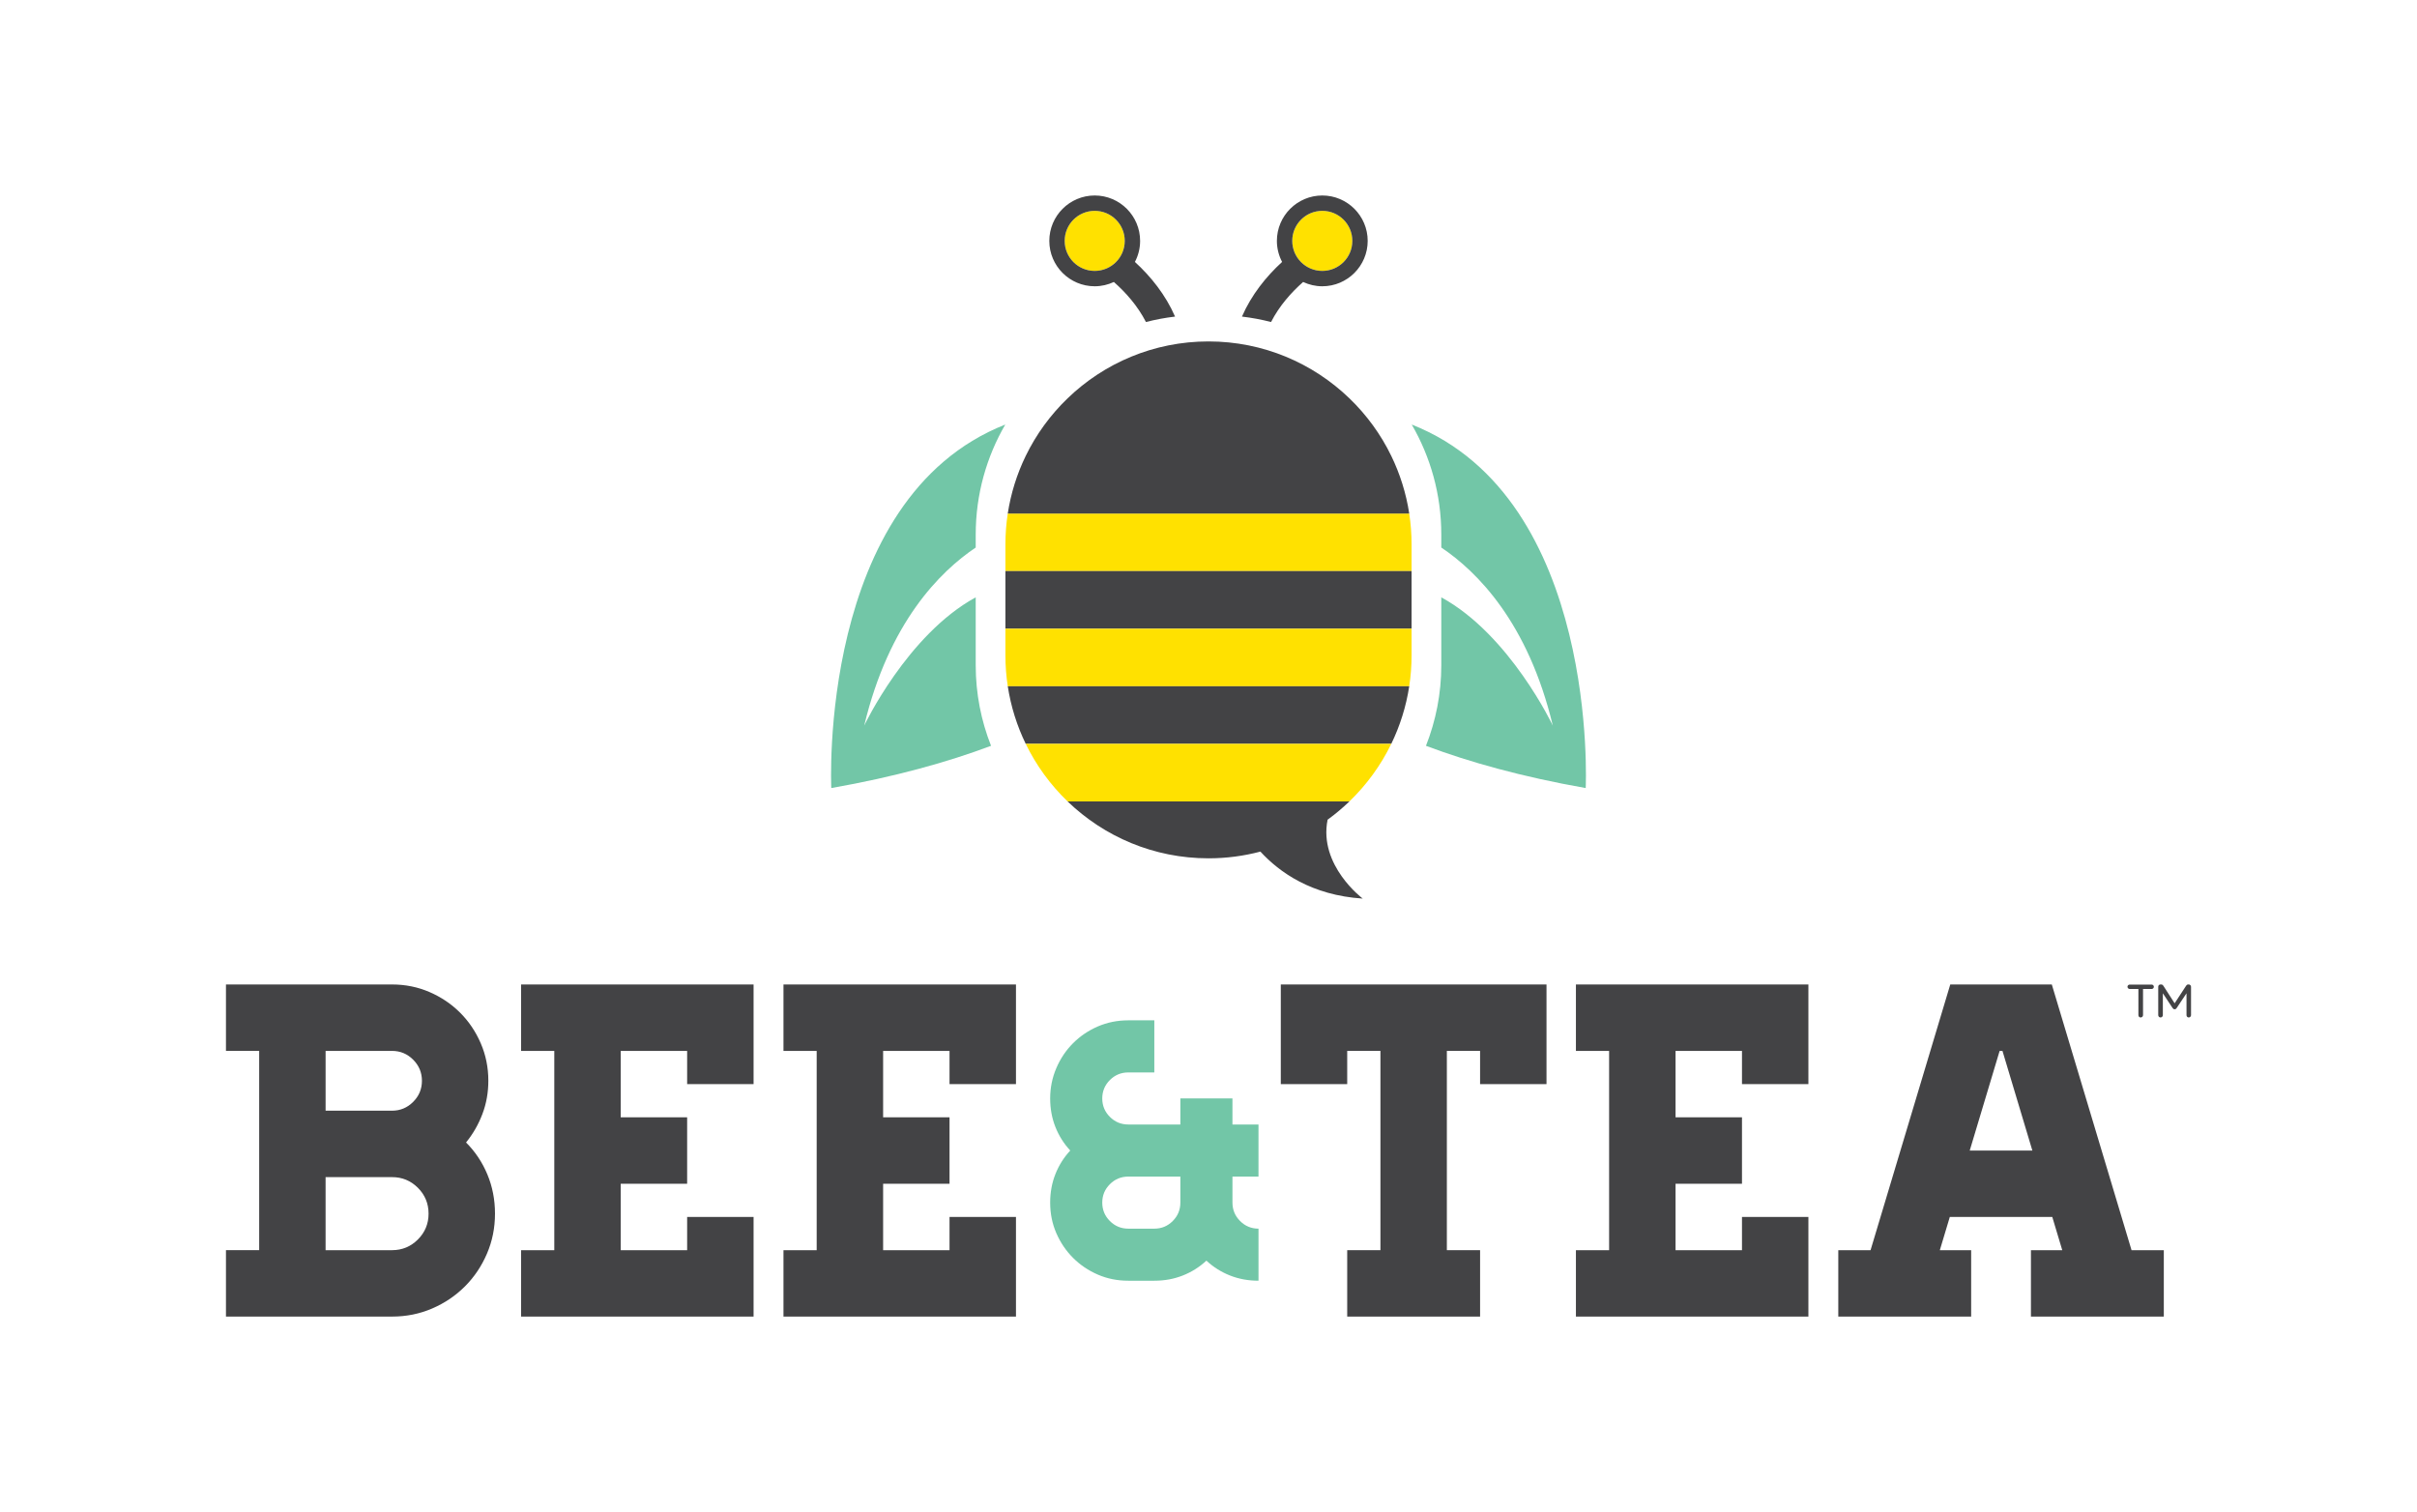 <?xml version="1.0" encoding="utf-8"?>
<!-- Generator: Adobe Illustrator 16.0.0, SVG Export Plug-In . SVG Version: 6.00 Build 0)  -->
<!DOCTYPE svg PUBLIC "-//W3C//DTD SVG 1.1//EN" "http://www.w3.org/Graphics/SVG/1.1/DTD/svg11.dtd">
<svg version="1.1" id="Layer_1" xmlns="http://www.w3.org/2000/svg" xmlns:xlink="http://www.w3.org/1999/xlink" x="0px" y="0px"
	 width="288px" height="180.181px" viewBox="0 0 288 180.181" enable-background="new 0 0 288 180.181" xml:space="preserve">
<rect x="-9" y="-9" fill="#FFFFFF" width="306" height="198.181"/>
<g>
	<g>
		<g>
			<path fill="#434345" d="M55.533,136.139c1.092,1.094,1.94,2.366,2.544,3.817c0.602,1.449,0.905,3.006,0.905,4.664
				c0,1.695-0.321,3.289-0.962,4.776c-0.641,1.491-1.517,2.79-2.628,3.902c-1.113,1.111-2.413,1.988-3.901,2.627
				c-1.489,0.641-3.08,0.961-4.777,0.961H26.925v-7.914h3.958v-23.746h-3.958v-7.915h19.788c1.583,0,3.071,0.301,4.467,0.904
				c1.394,0.603,2.608,1.424,3.646,2.459c1.038,1.038,1.857,2.253,2.459,3.647c0.604,1.396,0.904,2.885,0.904,4.467
				c0,1.394-0.235,2.715-0.706,3.957C57.012,133.99,56.36,135.121,55.533,136.139z M38.797,125.227v7.125h7.916
				c0.98,0,1.818-0.349,2.516-1.048c0.697-0.696,1.047-1.534,1.047-2.515c0-0.981-0.35-1.818-1.047-2.516
				c-0.698-0.696-1.536-1.046-2.516-1.046H38.797z M46.712,148.973c1.206,0,2.234-0.424,3.081-1.273
				c0.849-0.846,1.273-1.874,1.273-3.079c0-1.207-0.424-2.235-1.273-3.082c-0.847-0.848-1.875-1.271-3.081-1.271h-7.916v8.705
				H46.712z"/>
			<path fill="#434345" d="M89.793,117.312v11.874h-7.916v-3.959h-7.914v7.914h7.914v7.917h-7.914v7.915h7.914v-3.958h7.916v11.872
				H62.09v-7.914h3.957v-23.746H62.09v-7.915H89.793z"/>
			<path fill="#434345" d="M121.059,117.312v11.874h-7.917v-3.959h-7.913v7.914h7.913v7.917h-7.913v7.915h7.913v-3.958h7.917v11.872
				H93.355v-7.914h3.957v-23.746h-3.957v-7.915H121.059z"/>
		</g>
		<g>
			<g>
				<path fill="#434345" d="M184.275,117.312v11.874h-7.914v-3.959h-3.959v23.746h3.959v7.914h-15.833v-7.914h3.959v-23.746h-3.959
					v3.959h-7.913v-11.874H184.275z"/>
				<path fill="#434345" d="M215.482,117.312v11.874h-7.914v-3.959h-7.916v7.914h7.916v7.917h-7.916v7.915h7.916v-3.958h7.914
					v11.872H187.78v-7.914h3.955v-23.746h-3.955v-7.915H215.482z"/>
				<path fill="#434345" d="M257.831,148.973v7.914h-15.833v-7.914h3.732l-1.188-3.958h-12.211l-1.189,3.958h3.733v7.914h-15.832
					v-7.914h3.845l9.498-31.661h12.099l9.5,31.661H257.831z M242.167,137.1l-3.561-11.873h-0.338l-3.563,11.873H242.167z"/>
			</g>
		</g>
		<g>
			<path fill="#72C6A7" d="M149.957,140.203v-6.206h-3.104v-3.103h-6.206v3.103h-6.204c-0.858,0-1.59-0.302-2.194-0.909
				c-0.606-0.605-0.908-1.336-0.908-2.193c0-0.856,0.302-1.59,0.908-2.195c0.604-0.604,1.336-0.907,2.194-0.907h3.101v-6.208h-3.101
				c-1.3,0-2.512,0.245-3.635,0.731c-1.125,0.489-2.107,1.153-2.948,1.996c-0.843,0.842-1.507,1.832-1.994,2.971
				c-0.487,1.137-0.732,2.343-0.732,3.612c0,1.211,0.207,2.343,0.621,3.391c0.413,1.049,1.004,1.988,1.771,2.814
				c-0.767,0.827-1.358,1.767-1.771,2.814c-0.415,1.051-0.621,2.18-0.621,3.391c0,1.302,0.245,2.513,0.732,3.636
				c0.487,1.122,1.151,2.104,1.994,2.947c0.841,0.843,1.824,1.506,2.948,1.995c1.123,0.488,2.334,0.731,3.635,0.731h3.101
				c1.212,0,2.343-0.207,3.391-0.621c1.048-0.413,1.987-1.005,2.815-1.772c0.826,0.768,1.767,1.359,2.816,1.772
				c1.048,0.414,2.18,0.621,3.391,0.621v-6.205c-0.857,0-1.59-0.303-2.193-0.909c-0.606-0.606-0.91-1.338-0.91-2.195v-3.102H149.957
				z M140.647,143.305c0,0.857-0.303,1.589-0.909,2.195c-0.604,0.606-1.335,0.909-2.194,0.909h-3.101
				c-0.858,0-1.59-0.303-2.194-0.909c-0.606-0.606-0.908-1.338-0.908-2.195c0-0.856,0.302-1.587,0.908-2.193
				c0.604-0.604,1.336-0.908,2.194-0.908h6.204V143.305z"/>
		</g>
	</g>
	<g>
		<path fill="#434345" d="M254.803,117.851h-1.04c-0.138,0-0.263-0.127-0.263-0.265c0-0.137,0.125-0.262,0.263-0.262h2.618
			c0.15,0,0.264,0.125,0.264,0.262c0,0.138-0.113,0.265-0.264,0.265h-1.026v3.119c0,0.15-0.127,0.275-0.289,0.275
			c-0.15,0-0.263-0.125-0.263-0.275V117.851z M257.166,117.586c0-0.162,0.113-0.275,0.276-0.275h0.074
			c0.113,0,0.188,0.05,0.251,0.138l1.354,2.105l1.378-2.105c0.062-0.088,0.138-0.138,0.238-0.138h0.075
			c0.138,0,0.263,0.125,0.263,0.275v3.383c0,0.15-0.125,0.275-0.275,0.275c-0.151,0-0.264-0.125-0.264-0.275v-2.606l-1.164,1.743
			c-0.062,0.1-0.138,0.161-0.251,0.161s-0.188-0.062-0.251-0.161l-1.152-1.743v2.606c0,0.15-0.126,0.275-0.275,0.275
			c-0.151,0-0.276-0.125-0.276-0.275V117.586z"/>
	</g>
	<g>
		<circle fill="#FFE100" cx="130.44" cy="28.703" r="3.579"/>
		<path fill="#434345" d="M130.44,34.113c0.817,0,1.589-0.187,2.284-0.512c1.418,1.25,2.835,2.846,3.823,4.772
			c1.127-0.293,2.286-0.507,3.467-0.648c-1.123-2.579-2.873-4.767-4.783-6.513c0.395-0.75,0.62-1.603,0.62-2.508
			c0-2.983-2.427-5.41-5.411-5.41c-2.982,0-5.409,2.427-5.409,5.41S127.458,34.113,130.44,34.113z M130.44,25.124
			c1.978,0,3.58,1.603,3.58,3.58c0,1.976-1.603,3.578-3.58,3.578c-1.977,0-3.578-1.602-3.578-3.578
			C126.862,26.727,128.463,25.124,130.44,25.124z"/>
		<path fill="#FFE100" d="M168.198,64.884c0-1.255-0.095-2.488-0.279-3.692h-47.837c-0.185,1.204-0.281,2.438-0.281,3.692v3.166
			h48.397V64.884z"/>
		<rect x="119.801" y="68.05" fill="#434345" width="48.397" height="6.866"/>
		<path fill="#FFE100" d="M168.198,78.081v-3.165h-48.397v3.165c0,1.256,0.096,2.49,0.281,3.694h47.837
			C168.104,80.57,168.198,79.337,168.198,78.081z"/>
		<path fill="#434345" d="M167.919,81.774h-47.837c0.371,2.426,1.104,4.731,2.139,6.862h43.559
			C166.814,86.506,167.547,84.2,167.919,81.774z"/>
		<path fill="#FFE100" d="M160.788,95.501c2.04-1.967,3.739-4.287,4.991-6.865h-43.559c1.252,2.578,2.951,4.897,4.992,6.865H160.788
			z"/>
		<path fill="#434345" d="M158.191,97.677c0.916-0.665,1.783-1.393,2.597-2.176h-33.576c4.352,4.195,10.267,6.778,16.788,6.778
			c2.139,0,4.21-0.28,6.185-0.801c2.261,2.467,6.106,5.208,12.192,5.599C162.378,107.078,157.093,103.13,158.191,97.677z"/>
		<path fill="#434345" d="M165.779,54.329c-1.25-2.578-2.949-4.896-4.989-6.864c-4.353-4.195-10.267-6.78-16.79-6.78
			c-6.522,0-12.438,2.585-16.789,6.78c-2.041,1.968-3.739,4.286-4.991,6.864c-1.035,2.131-1.768,4.438-2.139,6.862h47.837
			C167.547,58.767,166.814,56.46,165.779,54.329z"/>
		<circle fill="#FFE100" cx="157.56" cy="28.703" r="3.579"/>
		<path fill="#434345" d="M155.275,33.601c0.696,0.325,1.469,0.512,2.284,0.512c2.981,0,5.409-2.426,5.409-5.409
			s-2.428-5.41-5.409-5.41c-2.983,0-5.411,2.427-5.411,5.41c0,0.905,0.228,1.757,0.622,2.508c-1.911,1.747-3.66,3.934-4.784,6.513
			c1.181,0.141,2.34,0.355,3.467,0.648C152.441,36.446,153.857,34.851,155.275,33.601z M157.56,25.124
			c1.977,0,3.579,1.603,3.579,3.58c0,1.976-1.603,3.578-3.579,3.578c-1.978,0-3.58-1.602-3.58-3.578
			C153.979,26.727,155.582,25.124,157.56,25.124z"/>
		<path fill="#72C6A7" d="M118.089,88.872c-1.175-2.974-1.827-6.212-1.827-9.604V71.18c-8.162,4.445-13.287,15.285-13.287,15.285
			c2.948-12.305,9.042-18.371,13.287-21.219v-1.55c0-4.777,1.287-9.251,3.523-13.107c-22.398,8.836-20.732,43.317-20.732,43.317
			C106.631,92.571,112.899,90.821,118.089,88.872z"/>
		<path fill="#72C6A7" d="M168.216,50.588c2.235,3.856,3.523,8.331,3.523,13.107v1.549c4.244,2.848,10.339,8.915,13.287,21.22
			c0,0-5.125-10.84-13.287-15.285v8.089c0,3.392-0.653,6.63-1.827,9.604c5.188,1.949,11.457,3.699,19.035,5.034
			C188.947,93.906,190.612,59.424,168.216,50.588z"/>
	</g>
</g>
</svg>

